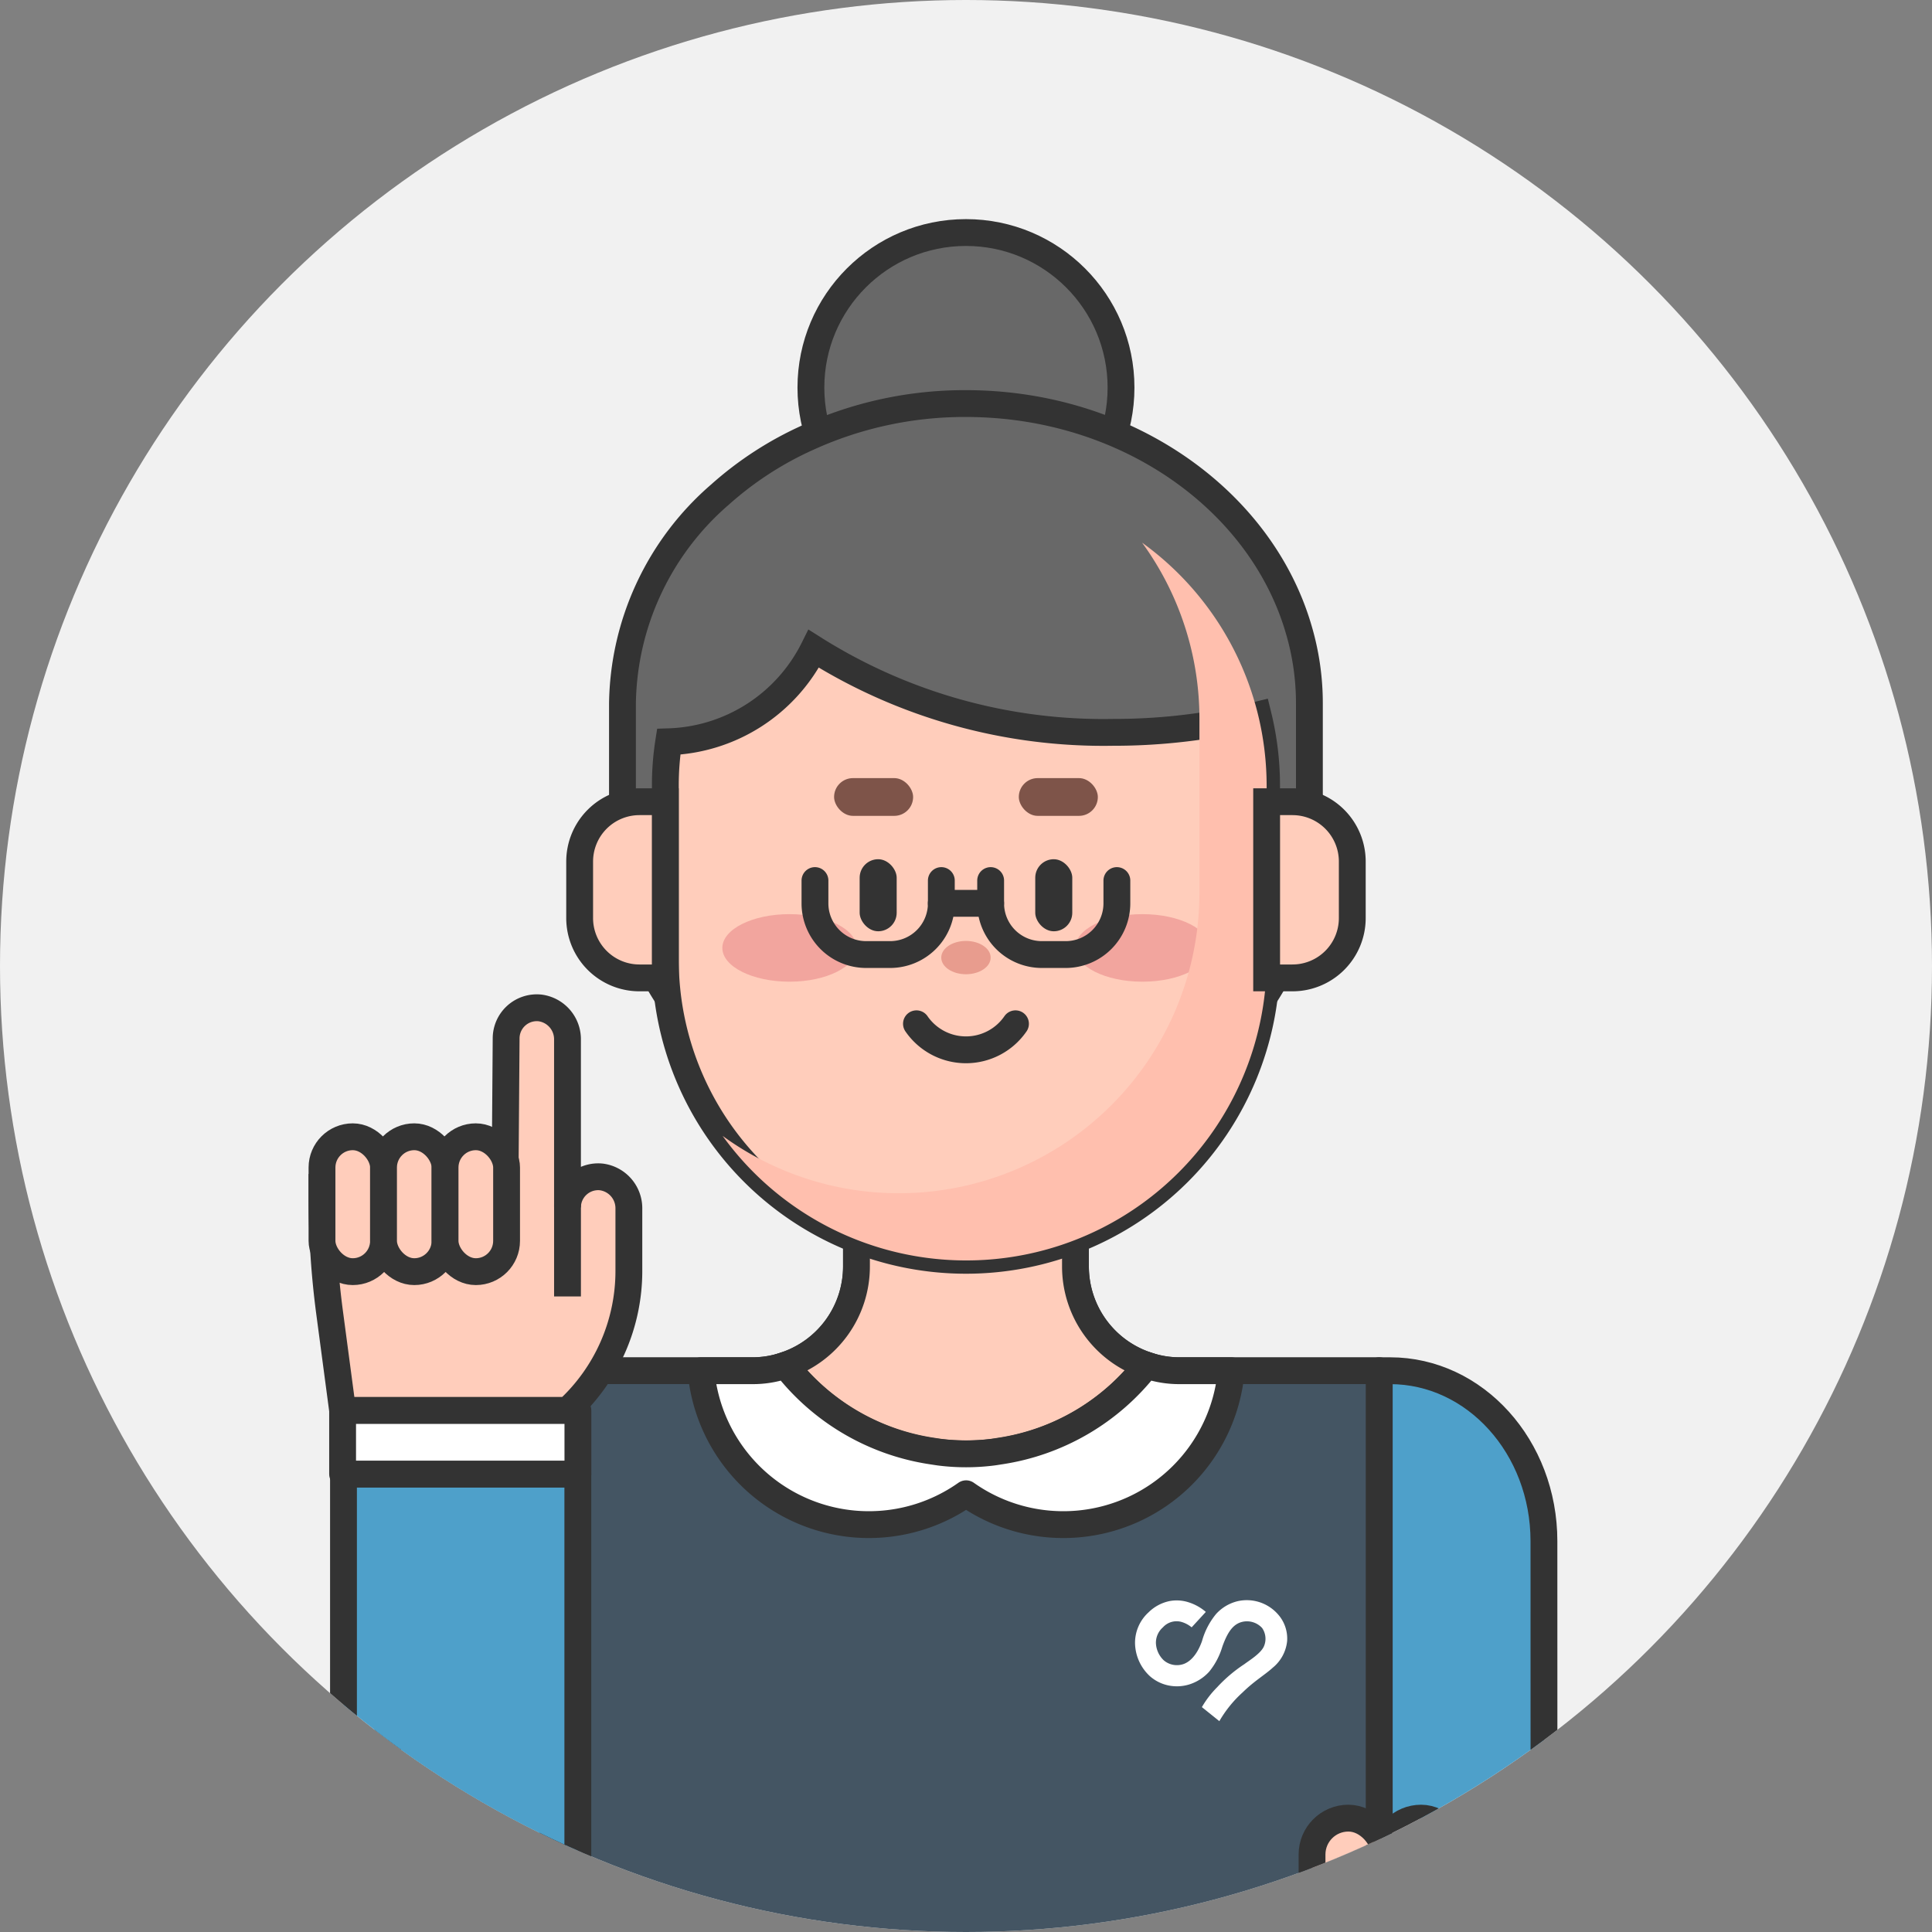 <svg xmlns="http://www.w3.org/2000/svg" xmlns:xlink="http://www.w3.org/1999/xlink" width="108" height="108" viewBox="0 0 108 108">
  <rect x="0" y="0" width="108" height="108" fill="#808080" stroke="none"/>
  <defs>
    <clipPath id="clip-path">
      <circle id="타원_380" data-name="타원 380" cx="54" cy="54" r="54" transform="translate(2931 1909)" fill="#f1f1f1"/>
    </clipPath>
  </defs>
  <g id="woman_07" transform="translate(-2931 -1909)" clip-path="url(#clip-path)">
    <circle id="타원_590" data-name="타원 590" cx="54" cy="54" r="54" transform="translate(2931 1909)" fill="#f1f1f1"/>
    <g id="그룹_2973" data-name="그룹 2973" transform="translate(2690.654 1798.709)">
      <circle id="타원_328" data-name="타원 328" cx="8.668" cy="8.668" r="8.668" transform="translate(285.676 123.29)" fill="#686868" stroke="#333" stroke-linecap="round" stroke-linejoin="round" stroke-width="1.5"/>
      <path id="패스_4758" data-name="패스 4758" d="M315.776,147.109c-2.1-7.263-9.653-12.651-18.608-12.651a21.118,21.118,0,0,0-8.825,1.893,19.147,19.147,0,0,0-4.932,3.2,15.706,15.706,0,0,0-5.445,11.692v8.056c0,9.262,8.613,16.79,19.2,16.79s19.2-7.528,19.2-16.79v-8.056A14.522,14.522,0,0,0,315.776,147.109Z" transform="translate(-2.824 -1.607)" fill="#686868" stroke="#333" stroke-linecap="round" stroke-linejoin="round" stroke-width="1.5"/>
      <path id="패스_4759" data-name="패스 4759" d="M271.26,197.611c-4.751,0-8.6,4.263-8.6,9.528v23.816h9.213V197.611Z" transform="translate(-0.62 -10.696)" fill="#4ea0ca" stroke="#333" stroke-linecap="round" stroke-linejoin="round" stroke-width="1.5"/>
      <path id="패스_4760" data-name="패스 4760" d="M336.588,207.139c0-5.265-3.852-9.528-8.6-9.528h-.606v33.345h9.21Z" transform="translate(-9.935 -10.696)" fill="#4ea0ca" stroke="#333" stroke-linecap="round" stroke-linejoin="round" stroke-width="1.5"/>
      <path id="패스_4761" data-name="패스 4761" d="M308.464,195.3a5.566,5.566,0,0,1-1.858-.308,5.819,5.819,0,0,1-3.972-5.522v-7.9H290.392v7.9a5.819,5.819,0,0,1-3.972,5.522,5.566,5.566,0,0,1-1.858.308H273.418v33.345h46.194V195.3Z" transform="translate(-2.169 -8.387)" fill="#445563" stroke="#333" stroke-linecap="round" stroke-linejoin="round" stroke-width="1.5"/>
      <path id="패스_4762" data-name="패스 4762" d="M308.793,194.994a12.731,12.731,0,0,1-7.688,4.726,12.391,12.391,0,0,1-2.406.231,12.741,12.741,0,0,1-10.093-4.957,5.819,5.819,0,0,0,3.972-5.522v-7.9H304.82v7.9A5.819,5.819,0,0,0,308.793,194.994Z" transform="translate(-4.355 -8.387)" fill="#ffcdbb" stroke="#333" stroke-miterlimit="10" stroke-width="1.5"/>
      <path id="패스_4763" data-name="패스 4763" d="M314.376,158.14v9.708a16.8,16.8,0,1,1-33.61,0V158.14a15.736,15.736,0,0,1,.188-2.474,9.387,9.387,0,0,0,8.107-5.2,30.352,30.352,0,0,0,16.719,4.674,33.564,33.564,0,0,0,8.116-.976A16.51,16.51,0,0,1,314.376,158.14Z" transform="translate(-3.227 -3.91)" fill="#ffcdbb" stroke="#333" stroke-miterlimit="10" stroke-width="1.5"/>
      <ellipse id="타원_329" data-name="타원 329" cx="3.753" cy="1.888" rx="3.753" ry="1.888" transform="translate(280.725 161.392)" fill="#f2a59e"/>
      <ellipse id="타원_330" data-name="타원 330" cx="3.753" cy="1.888" rx="3.753" ry="1.888" transform="translate(300.457 161.392)" fill="#f2a59e"/>
      <rect id="사각형_1310" data-name="사각형 1310" width="4.418" height="2.11" rx="1.055" transform="translate(286.972 153.788)" fill="#7e5449"/>
      <rect id="사각형_1311" data-name="사각형 1311" width="4.418" height="2.11" rx="1.055" transform="translate(301.716 155.898) rotate(-180)" fill="#7e5449"/>
      <path id="패스_4764" data-name="패스 4764" d="M307.955,143.541a16.714,16.714,0,0,1,3.205,9.846V163.1a16.808,16.808,0,0,1-16.808,16.808h0a16.715,16.715,0,0,1-9.846-3.206,16.795,16.795,0,0,0,30.411-9.846v-9.713A16.77,16.77,0,0,0,307.955,143.541Z" transform="translate(-3.765 -2.914)" fill="#ffbfae" style="mix-blend-mode: darken;isolation: isolate"/>
      <path id="사각형_1312" data-name="사각형 1312" d="M3.344,0H4.787a0,0,0,0,1,0,0V9.849a0,0,0,0,1,0,0H3.344A3.344,3.344,0,0,1,0,6.5V3.344A3.344,3.344,0,0,1,3.344,0Z" transform="translate(272.749 155.107)" fill="#ffcdbb" stroke="#333" stroke-miterlimit="10" stroke-width="1.5"/>
      <path id="사각형_1313" data-name="사각형 1313" d="M3.344,0H4.787a0,0,0,0,1,0,0V9.849a0,0,0,0,1,0,0H3.344A3.344,3.344,0,0,1,0,6.5V3.344A3.344,3.344,0,0,1,3.344,0Z" transform="translate(315.939 164.956) rotate(-180)" fill="#ffcdbb" stroke="#333" stroke-miterlimit="10" stroke-width="1.5"/>
      <path id="패스_4765" data-name="패스 4765" d="M297.163,174.957a3.359,3.359,0,0,0,5.535,0" transform="translate(-5.586 -7.436)" fill="#ffcdbb" stroke="#333" stroke-linecap="round" stroke-linejoin="round" stroke-width="1.5"/>
      <rect id="사각형_1314" data-name="사각형 1314" width="2.07" height="4.028" rx="1.035" transform="translate(288.401 158.322)" fill="#333"/>
      <rect id="사각형_1315" data-name="사각형 1315" width="2.07" height="4.028" rx="1.035" transform="translate(300.287 162.35) rotate(180)" fill="#333"/>
      <ellipse id="타원_331" data-name="타원 331" cx="1.381" cy="0.931" rx="1.381" ry="0.931" transform="translate(292.963 162.89)" fill="#e89c8e" style="mix-blend-mode: darken;isolation: isolate"/>
      <g id="그룹_2971" data-name="그룹 2971" transform="translate(258.346 166.629)">
        <path id="패스_4766" data-name="패스 4766" d="M273.953,183.367a1.716,1.716,0,0,0-1.884,1.707V175.7a1.765,1.765,0,0,0-1.547-1.781,1.715,1.715,0,0,0-1.883,1.707l-.062,8.326H258.346v.559a49.048,49.048,0,0,0,.427,6.457l.725,5.453h12.571a10.57,10.57,0,0,0,3.431-7.8v-3.481A1.765,1.765,0,0,0,273.953,183.367Z" transform="translate(-258.346 -173.915)" fill="#ffcdbb" stroke="#333" stroke-miterlimit="10" stroke-width="1.5"/>
        <rect id="사각형_1316" data-name="사각형 1316" width="3.439" height="7.54" rx="1.72" transform="translate(0 7.208)" fill="#ffcdbb" stroke="#333" stroke-miterlimit="10" stroke-width="1.5"/>
        <rect id="사각형_1317" data-name="사각형 1317" width="3.439" height="7.54" rx="1.72" transform="translate(3.439 7.208)" fill="#ffcdbb" stroke="#333" stroke-miterlimit="10" stroke-width="1.5"/>
        <rect id="사각형_1318" data-name="사각형 1318" width="3.439" height="7.54" rx="1.72" transform="translate(6.879 7.208)" fill="#ffcdbb" stroke="#333" stroke-miterlimit="10" stroke-width="1.5"/>
        <line id="선_289" data-name="선 289" y2="5.155" transform="translate(13.724 10.978)" fill="#ffcdbb" stroke="#333" stroke-miterlimit="10" stroke-width="1.5"/>
      </g>
      <path id="사각형_1319" data-name="사각형 1319" d="M0,0H13.1a0,0,0,0,1,0,0V25.342a6.552,6.552,0,0,1-6.552,6.552h0A6.552,6.552,0,0,1,0,25.342V0A0,0,0,0,1,0,0Z" transform="translate(259.547 192.691)" fill="#4ea0ca" stroke="#333" stroke-linecap="round" stroke-linejoin="round" stroke-width="1.5"/>
      <path id="패스_4767" data-name="패스 4767" d="M309.856,197.559a5.565,5.565,0,0,1-1.858-.308,12.757,12.757,0,0,1-8.2,4.8c-.17.026-.338.056-.51.074a11.744,11.744,0,0,1-2.759,0c-.172-.019-.34-.049-.51-.074a12.753,12.753,0,0,1-8.2-4.8,5.565,5.565,0,0,1-1.858.308h-2.868a9.42,9.42,0,0,0,14.819,6.878,9.42,9.42,0,0,0,14.819-6.878Z" transform="translate(-3.56 -10.644)" fill="#fff" stroke="#333" stroke-linecap="round" stroke-linejoin="round" stroke-width="1.5"/>
      <path id="패스_4768" data-name="패스 4768" d="M297.6,165.605v1.273a2.863,2.863,0,0,1-2.863,2.863H293.4a2.863,2.863,0,0,1-2.864-2.863v-1.273" transform="translate(-4.633 -6.09)" fill="none" stroke="#333" stroke-linecap="round" stroke-linejoin="round" stroke-width="1.5"/>
      <path id="패스_4769" data-name="패스 4769" d="M302.008,165.605v1.273a2.863,2.863,0,0,0,2.863,2.863h1.33a2.863,2.863,0,0,0,2.863-2.863v-1.273" transform="translate(-6.284 -6.09)" fill="none" stroke="#333" stroke-linecap="round" stroke-linejoin="round" stroke-width="1.5"/>
      <line id="선_290" data-name="선 290" x2="2.761" transform="translate(292.963 160.788)" fill="none" stroke="#333" stroke-linecap="round" stroke-linejoin="round" stroke-width="1.5"/>
      <rect id="사각형_1320" data-name="사각형 1320" width="13.153" height="3.552" transform="translate(259.498 189.14)" fill="#fff" stroke="#333" stroke-linecap="round" stroke-linejoin="round" stroke-width="1.5"/>
      <g id="그룹_2972" data-name="그룹 2972" transform="translate(313.689 211.926)">
        <rect id="사각형_1321" data-name="사각형 1321" width="4.064" height="11.703" rx="2.032" transform="translate(0 0)" fill="#ffcdbb" stroke="#333" stroke-miterlimit="10" stroke-width="1.5"/>
        <rect id="사각형_1322" data-name="사각형 1322" width="4.064" height="11.703" rx="2.032" transform="translate(4.064 0)" fill="#ffcdbb" stroke="#333" stroke-miterlimit="10" stroke-width="1.5"/>
        <rect id="사각형_1323" data-name="사각형 1323" width="4.064" height="11.703" rx="2.032" transform="translate(8.127 0)" fill="#ffcdbb" stroke="#333" stroke-miterlimit="10" stroke-width="1.5"/>
        <rect id="사각형_1324" data-name="사각형 1324" width="4.064" height="11.703" rx="2.032" transform="translate(12.191 0)" fill="#ffcdbb" stroke="#333" stroke-miterlimit="10" stroke-width="1.5"/>
      </g>
      <path id="패스_4757" data-name="패스 4757" d="M118.225,326.949l-.987-.793a5.4,5.4,0,0,1,.85-1.108,8.127,8.127,0,0,1,1.534-1.3c.225-.175.886-.57,1.075-.97a1.057,1.057,0,0,0-.092-1.045,1.148,1.148,0,0,0-1.1-.345c-.517.12-.83.564-1.125,1.393a4.009,4.009,0,0,1-.731,1.39,2.517,2.517,0,0,1-1.136.723,2.336,2.336,0,0,1-1.16.047,2.256,2.256,0,0,1-1.025-.518,2.577,2.577,0,0,1-.827-1.83,2.305,2.305,0,0,1,.758-1.737,2.344,2.344,0,0,1,1.169-.627,2.161,2.161,0,0,1,1.05.062,2.727,2.727,0,0,1,.98.543l-.792.862,0,0a1.589,1.589,0,0,0-.561-.3,1.025,1.025,0,0,0-1.045.3,1.146,1.146,0,0,0-.392.869,1.408,1.408,0,0,0,.436.972,1.129,1.129,0,0,0,1.071.223c.293-.088.75-.395,1.07-1.294a4.1,4.1,0,0,1,.786-1.515,2.379,2.379,0,0,1,1.2-.715,2.317,2.317,0,0,1,2.242.712,2.039,2.039,0,0,1,.531,1.51,2.205,2.205,0,0,1-.795,1.486c-.445.407-1.041.749-1.687,1.383a6.657,6.657,0,0,0-1.306,1.61" transform="translate(190.294 -120.436)" fill="#fff"/>
    </g>
  </g>
</svg>
